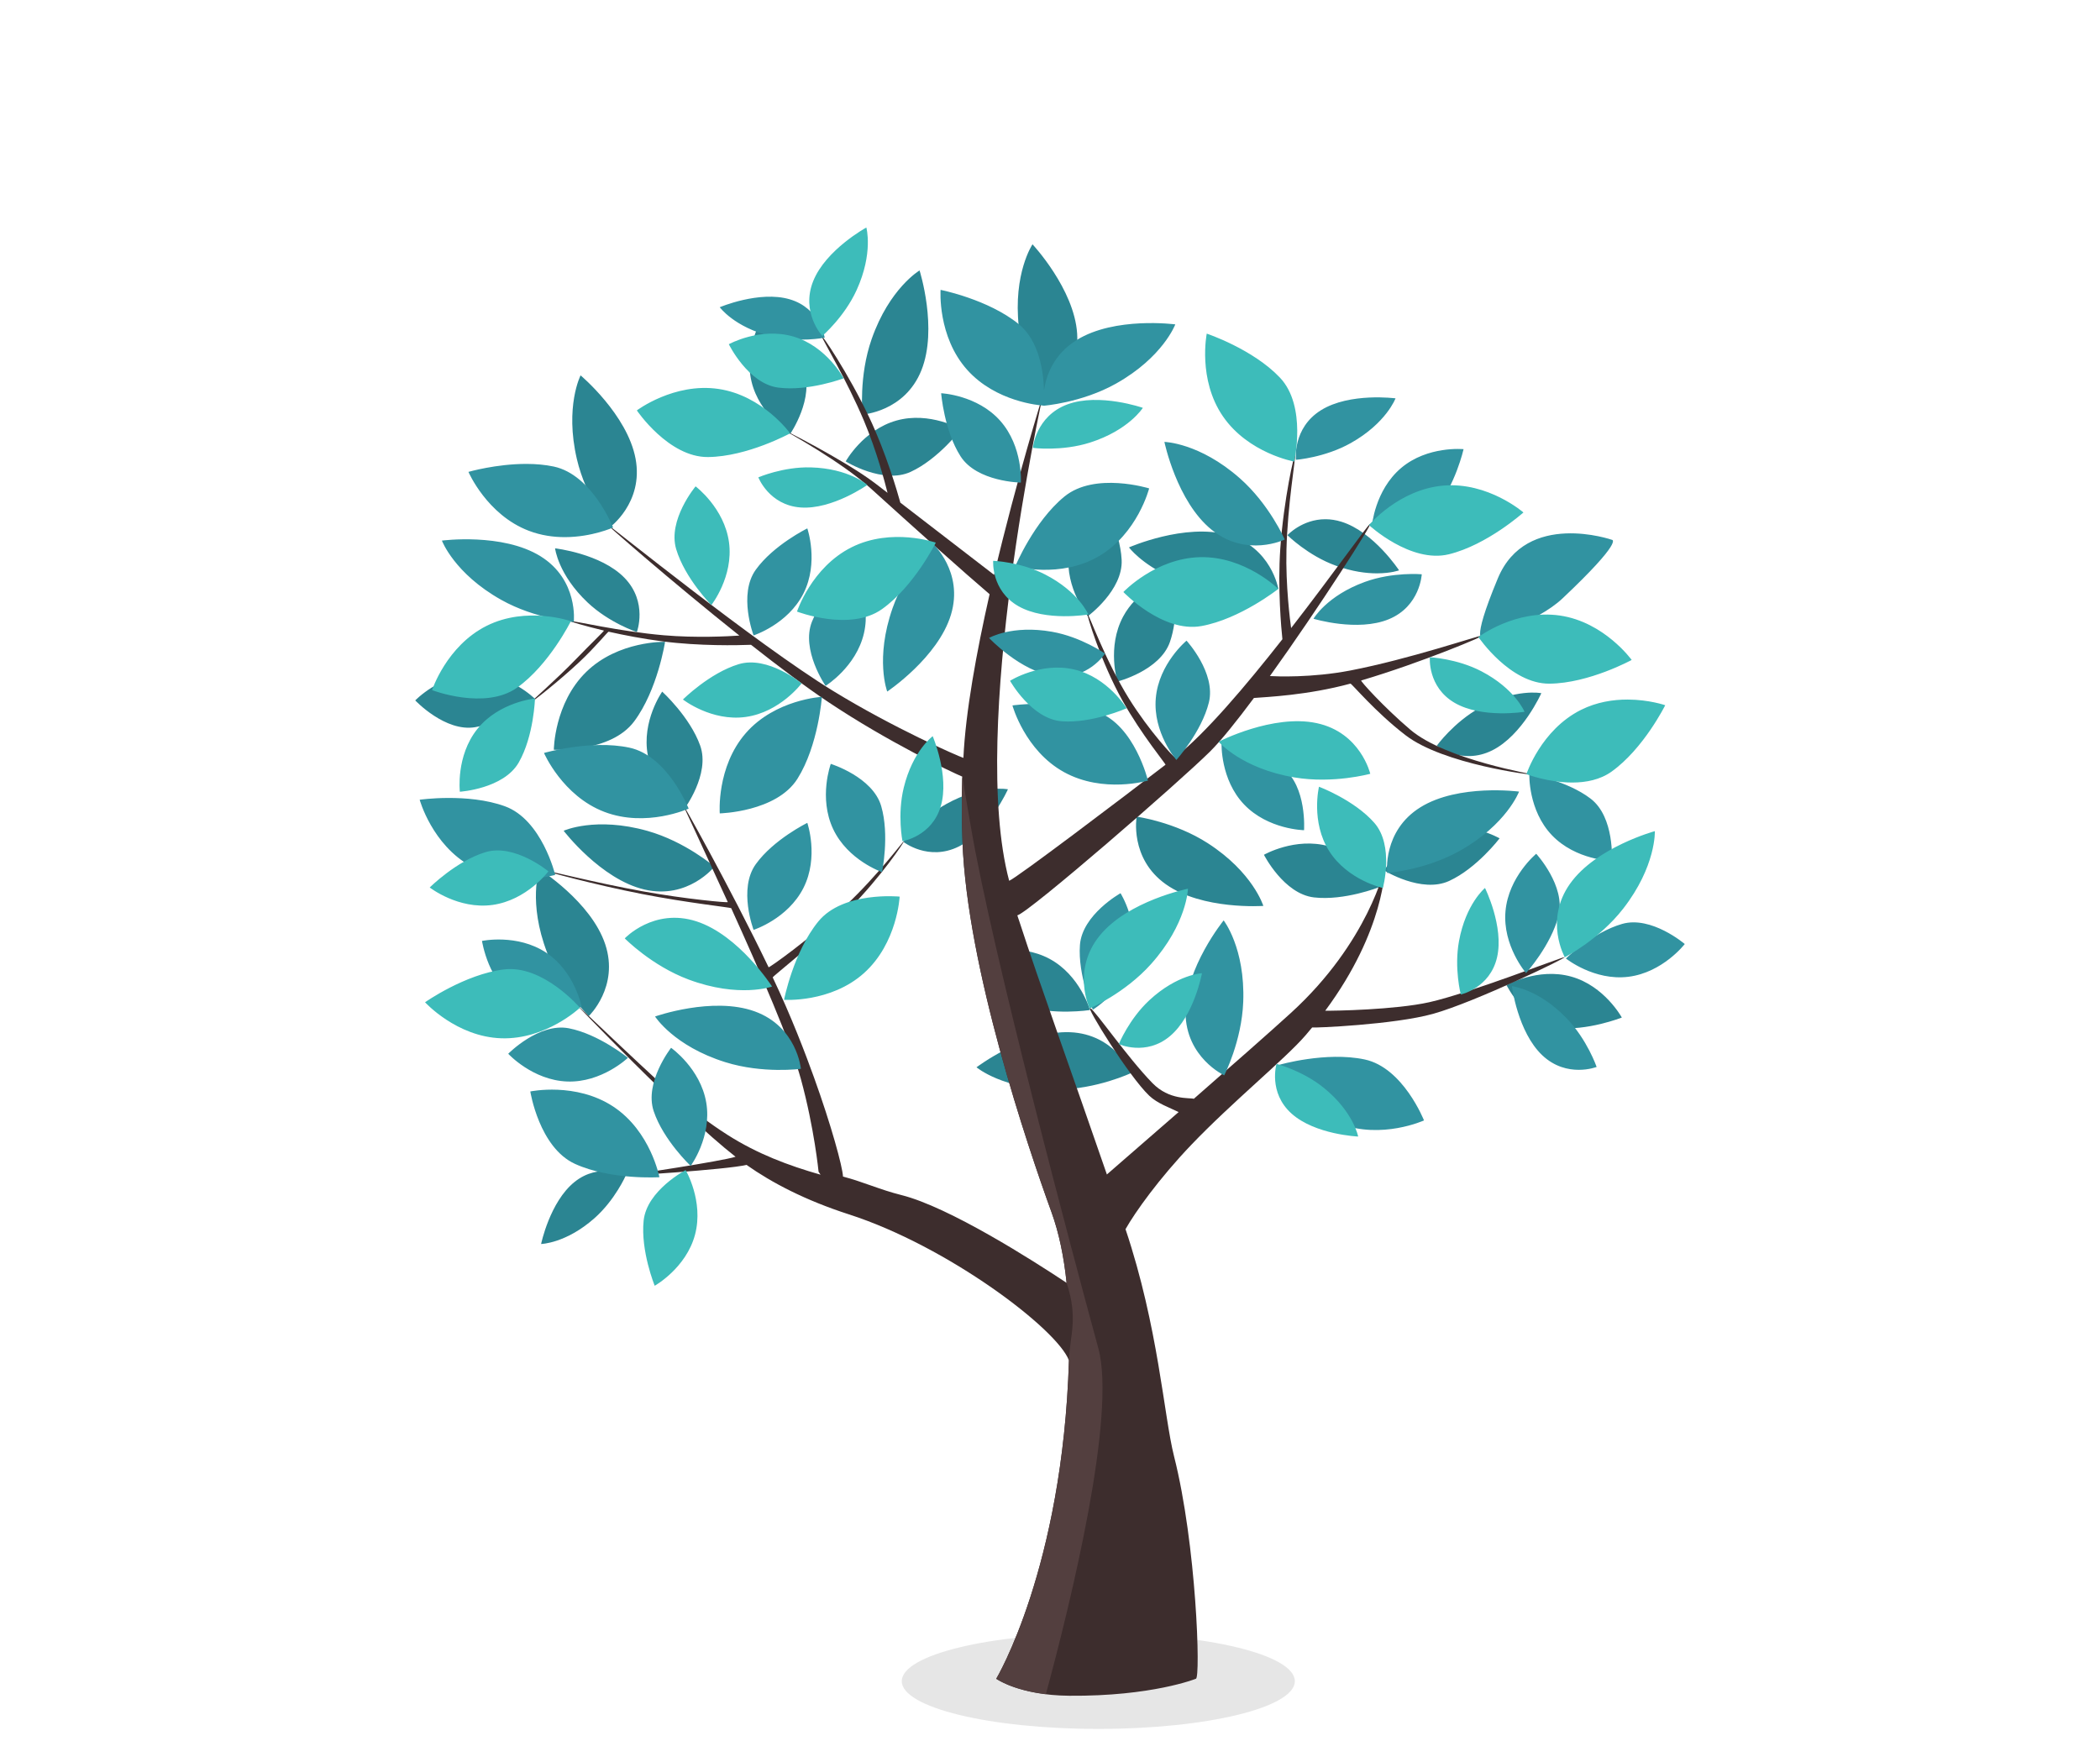 <?xml version="1.0" encoding="UTF-8" standalone="no"?><!DOCTYPE svg PUBLIC "-//W3C//DTD SVG 1.1//EN" "http://www.w3.org/Graphics/SVG/1.1/DTD/svg11.dtd"><svg width="100%" height="100%" viewBox="0 0 286 240" version="1.1" xmlns="http://www.w3.org/2000/svg" xmlns:xlink="http://www.w3.org/1999/xlink" xml:space="preserve" xmlns:serif="http://www.serif.com/" style="fill-rule:evenodd;clip-rule:evenodd;stroke-linejoin:round;stroke-miterlimit:2;"><g id="tree"><ellipse cx="149.578" cy="229.002" rx="26.766" ry="6.503" style="fill-opacity:0.1;"/><path id="leaves-1-" serif:id="leaves 1 " d="M85.249,160.075c0,0 -1.469,3.375 -4.31,5.88c-3.884,3.426 -7.246,3.496 -7.246,3.496c0,0 1.188,-5.739 4.544,-8.443c3.356,-2.705 7.012,-0.933 7.012,-0.933Zm68.832,-13.926c0,0 -4.718,2.234 -10.09,2.26c-7.346,0.036 -11.002,-3.026 -11.002,-3.026c0,0 6.623,-5.021 12.732,-4.78c6.108,0.241 8.36,5.546 8.36,5.546Zm51.095,-11.955c0,0 2.695,5.329 6.819,5.807c4.124,0.478 8.883,-1.396 8.883,-1.396c0,0 -2.354,-4.318 -6.905,-5.581c-4.552,-1.263 -8.797,1.17 -8.797,1.17Zm-124.983,4.205c0,0 -3.758,-3.623 -5.682,-8.64c-2.631,-6.858 -1.061,-11.361 -1.061,-11.361c0,0 7.04,4.42 8.974,10.219c1.935,5.799 -2.231,9.782 -2.231,9.782Zm53.916,-8.59c0,0 1.451,5.794 5.367,7.172c3.916,1.377 8.972,0.601 8.972,0.601c0,0 -1.341,-4.732 -5.501,-6.97c-4.16,-2.237 -8.838,-0.803 -8.838,-0.803Zm20.692,-18.569c0,0 5.173,0.704 9.688,3.615c6.174,3.981 7.566,8.542 7.566,8.542c0,0 -8.291,0.591 -13.277,-2.946c-4.986,-3.537 -3.977,-9.211 -3.977,-9.211Zm17.336,5.193c0,0 2.695,5.33 6.819,5.808c4.124,0.478 8.882,-1.397 8.882,-1.397c0,0 -2.353,-4.318 -6.905,-5.581c-4.552,-1.263 -8.796,1.17 -8.796,1.17Zm-74.84,1.618c0,0 -3.951,-3.412 -9.122,-4.871c-7.07,-1.993 -11.411,-0.019 -11.411,-0.019c0,0 5.044,6.607 10.995,8.004c5.952,1.397 9.538,-3.114 9.538,-3.114Zm91.223,0.521c0,0 5.069,3.157 8.843,1.425c3.773,-1.731 6.868,-5.803 6.868,-5.803c0,0 -4.253,-2.47 -8.799,-1.188c-4.547,1.283 -6.912,5.566 -6.912,5.566Zm-65.49,-3.899c0,0 2.311,-3.194 5.858,-5.164c4.85,-2.693 8.383,-1.996 8.383,-1.996c0,0 -2.559,5.732 -6.69,7.793c-4.132,2.06 -7.551,-0.633 -7.551,-0.633Zm-29.871,-4.427c0,0 3.593,-4.771 2.201,-8.683c-1.392,-3.911 -5.174,-7.353 -5.174,-7.353c0,0 -2.836,4.017 -1.96,8.659c0.876,4.642 4.933,7.377 4.933,7.377Zm102.514,-8.666c0,0 2.311,-3.194 5.858,-5.164c4.85,-2.694 8.383,-1.996 8.383,-1.996c0,0 -2.559,5.732 -6.69,7.792c-4.132,2.061 -7.551,-0.632 -7.551,-0.632Zm-120.246,0.544c0,0 7.716,0.452 10.933,-3.851c3.217,-4.303 4.215,-10.847 4.215,-10.847c0,0 -6.361,-0.175 -10.735,4.096c-4.374,4.271 -4.413,10.602 -4.413,10.602Zm-18.875,-6.718c0,0 4.092,4.35 8.183,3.643c4.091,-0.708 8.125,-3.851 8.125,-3.851c0,0 -3.478,-3.477 -8.201,-3.401c-4.723,0.075 -8.107,3.609 -8.107,3.609Zm102.908,-16.78c-4.024,-1.804 -5.705,-4.062 -5.705,-4.062c0,0 7.608,-3.35 13.494,-1.699c5.886,1.651 6.847,7.334 6.847,7.334c0,0 -5.108,1.079 -10.34,-0.141c-1.437,-0.335 -2.7,-0.757 -3.801,-1.218c0.149,1.228 0.523,5.317 -0.623,8.608c-1.366,3.921 -7.155,5.389 -7.155,5.389c0,0 -1.449,-4.673 0.776,-8.84c1.811,-3.39 5.277,-4.919 6.507,-5.371Zm-72.726,7.47c0,0 -3.744,-1.235 -6.697,-4.019c-4.036,-3.806 -4.442,-7.385 -4.442,-7.385c0,0 6.238,0.703 9.454,4.016c3.215,3.313 1.685,7.388 1.685,7.388Zm61.415,-2.16c0,0 4.814,-3.534 4.608,-7.681c-0.207,-4.146 -2.838,-8.532 -2.838,-8.532c0,0 -3.873,3.031 -4.37,7.729c-0.498,4.697 2.6,8.484 2.6,8.484Zm32.403,-13.21c0.663,0.005 1.378,0.106 2.135,0.342c4.408,1.373 7.852,6.622 7.852,6.622c0,0 -1.084,0.402 -2.971,0.408l-0.039,0.001c-1.441,0 -3.343,-0.23 -5.585,-1.039c-3.817,-1.377 -6.609,-4.16 -6.609,-4.16c0,0 2,-2.178 5.172,-2.174l0.045,0Zm-97.544,1.14c0,0 -3.226,-4.104 -4.444,-9.337c-1.666,-7.154 0.506,-11.399 0.506,-11.399c0,0 6.368,5.343 7.489,11.352c1.122,6.01 -3.551,9.384 -3.551,9.384Zm32.167,-9.016c0,0 5.07,3.157 8.843,1.425c3.773,-1.731 6.868,-5.803 6.868,-5.803c0,0 -4.252,-2.47 -8.799,-1.188c-4.546,1.283 -6.912,5.566 -6.912,5.566Zm-7.546,-3.757c0,0 3.359,-4.938 1.781,-8.778c-1.577,-3.84 -5.521,-7.097 -5.521,-7.097c0,0 -2.64,4.15 -1.542,8.744c1.098,4.595 5.282,7.131 5.282,7.131Zm9.836,-2.631c0,0 -0.529,-5.193 1.242,-10.265c2.421,-6.936 6.528,-9.359 6.528,-9.359c0,0 2.52,7.921 0.251,13.597c-2.269,5.677 -8.021,6.027 -8.021,6.027Zm24.586,-2.126c0,0 -2.713,-4.459 -3.298,-9.8c-0.801,-7.302 1.863,-11.257 1.863,-11.257c0,0 5.685,6.064 6.081,12.164c0.396,6.101 -4.646,8.893 -4.646,8.893Z" style="fill:#2b8592;"/><path id="trunk" d="M120.874,67.128c-0.363,-1.458 -1.488,-5.715 -3.207,-9.8c-2.356,-5.602 -5.645,-11.03 -5.772,-11.54c-0.121,-0.487 3.641,5.045 6.509,11.116c2.275,4.815 3.816,10.105 4.215,11.564c5.806,4.462 11.959,9.211 12.766,9.834c3.058,-12.968 6.655,-24.511 6.655,-24.511c0,0 -10.098,45.546 -4.601,66.186c0.946,-0.332 15.467,-11.326 21.292,-15.808c0.087,-0.067 -3.263,-4.083 -5.854,-8.725c-3.017,-5.407 -4.886,-11.784 -4.795,-11.855c0.154,-0.119 2.387,6.285 5.684,11.589c2.722,4.379 6.161,8.067 6.262,7.989c4.055,-3.15 9.627,-9.73 14.624,-16.093c-0.156,-1.455 -0.656,-6.985 -0.288,-12.337c0.461,-6.698 1.951,-13.221 2.016,-12.722c0.067,0.52 -1.02,6.773 -1.176,12.848c-0.126,4.941 0.512,9.811 0.634,10.691c5.697,-7.343 10.387,-13.997 10.762,-14.199c0.495,-0.265 -6.908,11.345 -13.65,20.736c0.86,0.048 5.681,0.257 10.948,-0.758c8.01,-1.545 17.35,-4.726 18.061,-4.798c0.613,-0.061 -8.337,3.721 -16.58,6.157c-0.144,0.042 2.983,3.54 6.678,6.691c4.896,4.175 17.025,6.11 16.835,6.164c-0.199,0.056 -12.305,-1.434 -17.458,-5.391c-4.222,-3.242 -7.358,-7.08 -7.521,-7.036c-5.897,1.598 -11.382,1.812 -13.141,1.955c-2.339,3.146 -4.471,5.804 -5.996,7.316c-4.196,4.161 -24.596,21.872 -26.224,22.295c0.124,0.414 0.135,0.393 0.267,0.801c2.739,8.436 7.463,21.522 11.929,34.494c1.256,-1.089 5.236,-4.543 9.772,-8.501c-1.276,-0.624 -2.883,-1.166 -4,-2.224c-2.8,-2.653 -8.758,-12.343 -8.047,-11.95c0.735,0.407 5.007,6.656 8.468,10.218c2.31,2.377 5.073,1.972 5.648,2.149c5.074,-4.436 10.422,-9.141 13.227,-11.701c10.58,-9.652 12.807,-19.872 12.807,-19.872c0,0 0.03,8.548 -8.138,19.576c1.123,0.025 9.548,-0.123 14.174,-1.159c5.429,-1.217 17.685,-6.004 18.399,-6.14c0.838,-0.159 -12.157,6.127 -17.883,7.724c-5.323,1.484 -16.296,1.936 -16.473,1.857c-0.295,0.36 -0.599,0.721 -0.912,1.084c-2.751,3.19 -10.019,9.113 -15.56,14.916c-4.387,4.596 -7.624,9.139 -8.944,11.475c4.481,13.334 5.225,25.476 6.613,30.951c3.054,12.059 3.635,30.29 2.967,30.291c0,0 -5.994,2.41 -17.255,2.313c-6.796,-0.059 -9.931,-2.313 -9.931,-2.313c0,0 9.044,-15.073 9.902,-43.362c-1.6,-4.278 -16.506,-15.555 -29.959,-19.894c-5.966,-1.925 -10.508,-4.31 -13.956,-6.743c-2.637,0.655 -17.349,1.562 -16.567,1.468c0.67,-0.08 13.349,-1.998 15.076,-2.575c-7.489,-5.847 -22.099,-21.182 -22.099,-21.182c0,0 12.396,11.823 14.215,13.232c1.947,1.508 4.042,3.225 6.82,4.988c4.066,2.58 8.236,4.147 12.64,5.406c-0.167,-0.242 -0.27,-0.406 -0.27,-0.406c0,0 -0.568,-5.89 -2.405,-12.615c-1.331,-4.872 -5.65,-14.831 -9.494,-23.285c-0.04,-0.088 -6.057,-0.738 -12.118,-1.923c-6.585,-1.287 -13.258,-3.116 -13.301,-3.211c-0.057,-0.125 6.759,1.643 13.363,2.839c5.884,1.066 11.641,1.578 11.591,1.468c-3.215,-7.032 -6.07,-13.172 -6.237,-13.533c-0.255,-0.55 6.424,11.25 11.796,22.411c0.05,0.104 5.624,-3.825 10.489,-8.403c4.47,-4.206 7.891,-8.864 7.937,-8.769c0.056,0.117 -3.12,4.85 -7.406,9.188c-4.819,4.879 -10.521,9.239 -10.458,9.37c2.523,5.285 4.474,10.435 5.619,13.613c2.363,6.558 3.892,12.174 3.951,13.511c2.716,0.705 5.019,1.785 7.951,2.519c6.522,1.633 17.94,8.927 22.503,11.957c-0.369,-3.547 -1.033,-6.799 -2.059,-9.628c-3.247,-8.953 -11.472,-33.233 -12.122,-50.443c-0.117,-3.085 -0.118,-6.055 -0.031,-8.886c-1.564,-0.655 -10.136,-4.746 -18.169,-10.107c-3.043,-2.03 -6.79,-4.847 -10.599,-7.847c-1.796,0.072 -7.026,0.184 -12.053,-0.468c-2.62,-0.34 -5.204,-0.837 -7.343,-1.317c-0.102,-0.023 -1.75,2.044 -4.01,4.155c-2.799,2.613 -6.32,5.379 -6.44,5.351c-0.11,-0.026 3.369,-3.03 5.996,-5.755c1.98,-2.054 3.899,-3.886 3.82,-3.905c-2.605,-0.625 -4.864,-1.289 -4.6,-1.307c0.524,-0.036 6.699,1.426 12.754,1.947c4.395,0.378 8.769,0.146 10.289,0.042c-9.322,-7.428 -18.481,-15.445 -18.082,-15.221c0.559,0.315 20.354,16.334 30.857,22.767c8.254,5.056 16.87,8.821 17.736,9.115c0.29,-6.226 1.781,-14.396 3.568,-22.296c-3.265,-2.773 -10.679,-9.41 -16.188,-14.412c-4.021,-3.651 -11.4,-7.688 -11.766,-7.913c-0.517,-0.32 8.1,4.005 12.285,7.156c0.579,0.435 1.166,0.894 1.768,1.356Z" style="fill:#3d2d2d;"/><path id="trunk-highlight" serif:id="trunk highlight" d="M131.051,105.787c0,0 0.955,5.559 1.14,6.654c2.918,17.282 14.024,58.881 17.387,71.195c2.495,9.139 -3.748,34.61 -7.136,47.131c-4.608,-0.543 -6.762,-2.092 -6.762,-2.092c0,0 9.044,-15.073 9.902,-43.362c0.101,-3.352 1.3,-5.683 -0.319,-10.569c-0.369,-3.547 -1.033,-6.799 -2.059,-9.628c-3.247,-8.953 -11.472,-33.233 -12.122,-50.443c-0.117,-3.085 -0.118,-6.055 -0.031,-8.886Z" style="fill:#533f3f;"/><path id="leaves-2" serif:id="leaves 2" d="M72.223,148.674c0,0 1.199,7.636 6.087,9.865c4.889,2.229 11.494,1.814 11.494,1.814c0,0 -1.18,-6.254 -6.283,-9.62c-5.103,-3.366 -11.298,-2.059 -11.298,-2.059Zm19.173,-5.948c0,0 -3.684,4.701 -2.367,8.638c1.316,3.938 5.032,7.452 5.032,7.452c0,0 2.912,-3.963 2.125,-8.62c-0.787,-4.658 -4.79,-7.47 -4.79,-7.47Zm102.539,9.893c0,0 -2.829,-7.192 -8.086,-8.306c-5.256,-1.113 -11.613,0.728 -11.613,0.728c0,0 2.511,5.848 8.224,8.024c5.712,2.177 11.475,-0.446 11.475,-0.446Zm-124.719,-9.081c0,0 4.183,-4.263 8.258,-3.469c4.075,0.793 8.042,4.021 8.042,4.021c0,0 -3.551,3.403 -8.271,3.228c-4.721,-0.175 -8.029,-3.78 -8.029,-3.78Zm97.513,2.94c0,0 2.386,-4.642 2.587,-10.011c0.274,-7.341 -2.666,-11.095 -2.666,-11.095c0,0 -5.235,6.457 -5.193,12.57c0.043,6.113 5.272,8.536 5.272,8.536Zm-57.651,-0.888c0,0 -5.173,0.698 -10.301,-0.907c-7.01,-2.194 -9.566,-6.22 -9.566,-6.22c0,0 7.835,-2.777 13.582,-0.694c5.748,2.083 6.285,7.821 6.285,7.821Zm108.368,-0.256c0,0 -1.28,-3.728 -4.1,-6.646c-3.855,-3.989 -7.438,-4.351 -7.438,-4.351c0,0 0.779,6.229 4.131,9.403c3.352,3.175 7.407,1.594 7.407,1.594Zm-64.84,-23.665c0,0 -5.217,2.907 -5.529,7.047c-0.312,4.139 1.753,8.819 1.753,8.819c0,0 4.22,-2.525 5.299,-7.124c1.079,-4.599 -1.523,-8.742 -1.523,-8.742Zm-86.965,6.5c0,0 0.926,5.9 4.704,7.622c3.777,1.723 8.882,1.402 8.882,1.402c0,0 -0.912,-4.832 -4.855,-7.434c-3.944,-2.601 -8.731,-1.59 -8.731,-1.59Zm163.807,0.421c0,0 -4.537,-3.884 -8.528,-2.739c-3.991,1.145 -7.662,4.705 -7.662,4.705c0,0 3.832,3.081 8.52,2.496c4.687,-0.584 7.67,-4.462 7.67,-4.462Zm-20.23,-12.294c0,0 4.044,4.395 3.043,8.425c-1.001,4.029 -4.428,7.825 -4.428,7.825c0,0 -3.216,-3.72 -2.8,-8.425c0.416,-4.705 4.185,-7.825 4.185,-7.825Zm-106.587,10.367c0,0 -2.124,-5.582 0.301,-8.952c2.425,-3.37 7.016,-5.624 7.016,-5.624c0,0 1.606,4.648 -0.527,8.863c-2.132,4.215 -6.79,5.713 -6.79,5.713Zm-27.018,-7.492c0,0 -1.805,-7.516 -6.856,-9.347c-5.051,-1.831 -11.602,-0.889 -11.602,-0.889c0,0 1.676,6.139 7.032,9.087c5.355,2.947 11.426,1.149 11.426,1.149Zm113.308,-0.256c0,0 5.205,-0.388 9.889,-3.02c6.405,-3.598 8.072,-8.066 8.072,-8.066c0,0 -8.24,-1.094 -13.432,2.133c-5.192,3.228 -4.529,8.953 -4.529,8.953Zm-75.777,-14.863c0,0 5.705,1.765 6.867,5.751c1.161,3.986 0.11,8.991 0.11,8.991c0,0 -4.652,-1.597 -6.659,-5.874c-2.007,-4.276 -0.318,-8.868 -0.318,-8.868Zm106.371,13.215c0,0 0.411,-5.958 -2.888,-8.479c-3.299,-2.52 -8.347,-3.344 -8.347,-3.344c0,0 -0.187,4.914 3.078,8.328c3.265,3.414 8.157,3.495 8.157,3.495Zm-41.916,-4.181c0,0 0.411,-5.958 -2.888,-8.478c-3.299,-2.521 -8.347,-3.345 -8.347,-3.345c0,0 -0.187,4.915 3.078,8.328c3.265,3.414 8.157,3.495 8.157,3.495Zm-83.812,-2.941c0,0 -2.83,-7.193 -8.086,-8.306c-5.256,-1.114 -11.614,0.727 -11.614,0.727c0,0 2.512,5.848 8.224,8.025c5.713,2.176 11.476,-0.446 11.476,-0.446Zm4.236,0.65c0,0 7.727,-0.174 10.586,-4.723c2.858,-4.549 3.324,-11.152 3.324,-11.152c0,0 -6.355,0.34 -10.369,4.95c-4.014,4.611 -3.541,10.925 -3.541,10.925Zm58.319,-4.468c0,0 -1.805,-7.516 -6.856,-9.347c-5.051,-1.831 -11.602,-0.889 -11.602,-0.889c0,0 1.676,6.139 7.032,9.087c5.356,2.947 11.426,1.149 11.426,1.149Zm5.252,-19.059c0,0 4.043,4.395 3.042,8.424c-1.001,4.03 -4.427,7.826 -4.427,7.826c0,0 -3.217,-3.72 -2.8,-8.425c0.416,-4.705 4.185,-7.825 4.185,-7.825Zm-34.592,-13.251c0,0 -3.653,3.728 -5.434,8.797c-2.435,6.931 -0.737,11.387 -0.737,11.387c0,0 6.911,-4.618 8.68,-10.47c1.769,-5.851 -2.509,-9.714 -2.509,-9.714Zm-14.567,19.408c0,0 -3.396,-4.913 -1.847,-8.765c1.55,-3.851 5.469,-7.137 5.469,-7.137c0,0 2.67,4.129 1.606,8.732c-1.063,4.602 -5.228,7.17 -5.228,7.17Zm38.061,-4.395c0,0 -3.226,-2.267 -7.221,-2.974c-5.463,-0.967 -8.576,0.843 -8.576,0.843c0,0 4.287,4.586 8.864,5.189c4.577,0.602 6.933,-3.058 6.933,-3.058Zm69.047,-15.496c0,0 -11.675,-4.073 -15.554,5.25c-3.879,9.323 -1.927,8.094 -1.927,8.094c0,0 7.136,-1.962 10.761,-5.387c8.352,-7.889 6.72,-7.957 6.72,-7.957Zm-116.912,13.018c0,0 -2.124,-5.582 0.301,-8.952c2.425,-3.37 7.016,-5.624 7.016,-5.624c0,0 1.606,4.648 -0.527,8.863c-2.132,4.215 -6.79,5.713 -6.79,5.713Zm90.997,-8.326c0,0 -3.927,-0.349 -7.74,1.037c-5.214,1.896 -7.004,5.021 -7.004,5.021c0,0 6.006,1.826 10.271,0.058c4.265,-1.768 4.473,-6.116 4.473,-6.116Zm-115.485,6.498c0,0 -5.206,-0.389 -9.89,-3.02c-6.404,-3.598 -8.071,-8.066 -8.071,-8.066c0,0 8.24,-1.094 13.432,2.133c5.192,3.228 4.529,8.953 4.529,8.953Zm78.358,-18.196c0,0 -7.381,-2.293 -11.539,1.11c-4.157,3.403 -6.699,9.515 -6.699,9.515c0,0 6.133,1.7 11.405,-1.394c5.273,-3.095 6.833,-9.231 6.833,-9.231Zm18.469,6.964c0,0 -2.084,-4.787 -6.114,-8.34c-5.509,-4.859 -10.277,-4.958 -10.277,-4.958c0,0 1.686,8.139 6.445,11.975c4.76,3.837 9.946,1.323 9.946,1.323Zm-103.214,-10.299c1.217,0.004 2.464,0.105 3.655,0.357c5.256,1.114 8.085,8.306 8.085,8.306c0,0 -2.849,1.297 -6.526,1.31l-0.061,0c-1.536,0 -3.214,-0.226 -4.888,-0.864c-5.713,-2.176 -8.224,-8.024 -8.224,-8.024c0,0 3.765,-1.09 7.896,-1.086l0.063,0.001Zm115.079,8.478c0,0 5.922,0.776 8.64,-2.362c2.718,-3.138 3.85,-8.126 3.85,-8.126c0,0 -4.893,-0.488 -8.501,2.561c-3.608,3.05 -3.989,7.927 -3.989,7.927Zm-47.804,-5.935c0,0 -5.971,-0.082 -8.211,-3.577c-2.24,-3.495 -2.645,-8.594 -2.645,-8.594c0,0 4.913,0.219 8.046,3.754c3.133,3.535 2.81,8.417 2.81,8.417Zm37.461,-3.103c0,0 3.932,-0.293 7.469,-2.28c4.837,-2.718 6.096,-6.092 6.096,-6.092c0,0 -6.223,-0.826 -10.144,1.611c-3.921,2.437 -3.421,6.761 -3.421,6.761Zm-34.393,-7.385c-0.497,-0.031 -6.463,-0.5 -10.37,-4.861c-4.08,-4.553 -3.632,-10.901 -3.632,-10.901c0,0 6.495,1.278 10.656,4.676c2.789,2.278 3.358,6.485 3.429,9.01c0.285,-1.961 1.268,-4.876 4.449,-6.853c5.192,-3.227 13.432,-2.133 13.432,-2.133c0,0 -1.667,4.468 -8.072,8.066c-4.684,2.631 -9.89,3.019 -9.89,3.019c0,0 0,-0.007 -0.002,-0.023Zm-29.786,-9.25c0,0 -3.61,0.717 -7.288,-0.189c-5.029,-1.238 -7.003,-3.96 -7.003,-3.96c0,0 5.392,-2.295 9.527,-1.08c4.136,1.214 4.764,5.229 4.764,5.229Z" style="fill:#3193a1;"/><path id="leaves-3" serif:id="leaves 3" d="M93.378,159.385c0,0 -5.296,2.762 -5.721,6.891c-0.426,4.13 1.508,8.864 1.508,8.864c0,0 4.288,-2.407 5.494,-6.975c1.205,-4.567 -1.281,-8.78 -1.281,-8.78Zm80.472,-14.463c0,0 3.568,0.905 6.499,3.305c4.008,3.28 4.62,6.587 4.62,6.587c0,0 -5.856,-0.247 -9.067,-3.122c-3.211,-2.875 -2.052,-6.77 -2.052,-6.77Zm-21.478,-2.698c0,0 1.386,-3.409 4.165,-5.984c3.799,-3.52 7.158,-3.672 7.158,-3.672c0,0 -1.047,5.766 -4.335,8.552c-3.289,2.787 -6.988,1.104 -6.988,1.104Zm-73.391,-4.956c0,0 -5.019,-5.878 -10.351,-5.218c-5.332,0.661 -10.742,4.473 -10.742,4.473c0,0 4.28,4.71 10.39,4.907c6.11,0.196 10.703,-4.162 10.703,-4.162Zm69.419,0.103c0,0 4.798,-2.057 8.374,-6.066c4.89,-5.481 5.017,-10.248 5.017,-10.248c0,0 -8.149,1.638 -12.012,6.376c-3.864,4.737 -1.379,9.938 -1.379,9.938Zm-25.877,-15.239c0,0 -7.69,-0.77 -11.083,3.396c-3.392,4.166 -4.66,10.662 -4.66,10.662c0,0 6.349,0.439 10.896,-3.647c4.547,-4.087 4.847,-10.411 4.847,-10.411Zm76.424,13.335c0,0 -0.929,-3.561 -0.242,-7.286c0.938,-5.094 3.538,-7.225 3.538,-7.225c0,0 2.611,5.247 1.643,9.447c-0.969,4.2 -4.939,5.064 -4.939,5.064Zm-113.861,-7.646c0,0 3.657,3.725 8.691,5.604c6.882,2.568 11.37,0.957 11.37,0.957c0,0 -4.483,-6.999 -10.299,-8.881c-5.817,-1.882 -9.762,2.32 -9.762,2.32Zm128.026,2.57c0,0 4.649,-2.374 7.948,-6.615c4.51,-5.798 4.316,-10.562 4.316,-10.562c0,0 -8.02,2.183 -11.556,7.169c-3.536,4.987 -0.708,10.008 -0.708,10.008Zm-138.425,-11.698c0,0 -4.592,-3.819 -8.566,-2.618c-3.974,1.201 -7.595,4.813 -7.595,4.813c0,0 3.876,3.026 8.555,2.376c4.679,-0.651 7.606,-4.571 7.606,-4.571Zm113.649,2.263c0,0 1.57,-5.763 -1.172,-8.88c-2.741,-3.118 -7.53,-4.914 -7.53,-4.914c0,0 -1.146,4.782 1.388,8.769c2.533,3.987 7.314,5.025 7.314,5.025Zm-65.427,-6.374c0,0 -0.725,-3.608 0.173,-7.289c1.227,-5.031 3.944,-7.012 3.944,-7.012c0,0 2.307,5.387 1.102,9.526c-1.206,4.138 -5.219,4.775 -5.219,4.775Zm-60.281,-6.737c0,0 5.96,-0.382 8.022,-3.985c2.062,-3.603 2.21,-8.716 2.21,-8.716c0,0 -4.896,0.465 -7.847,4.153c-2.952,3.688 -2.385,8.548 -2.385,8.548Zm159.063,-12.555c2.922,0.01 5.096,0.772 5.096,0.772c0,0 -2.942,5.929 -7.316,9.049c-1.555,1.109 -3.469,1.472 -5.289,1.481l-0.06,0c-3.278,0 -6.238,-1.14 -6.238,-1.14c0,0 1.964,-6.019 7.43,-8.756c2.157,-1.08 4.397,-1.407 6.32,-1.406l0.057,0Zm-35.073,10.11c0,0 -5.031,1.392 -10.329,0.497c-7.243,-1.223 -10.321,-4.865 -10.321,-4.865c0,0 7.386,-3.813 13.363,-2.529c5.977,1.284 7.287,6.897 7.287,6.897Zm-49.06,-12.667c0,0 2.917,5.212 7.058,5.516c4.14,0.303 8.815,-1.77 8.815,-1.77c0,0 -2.533,-4.215 -7.134,-5.285c-4.601,-1.071 -8.739,1.539 -8.739,1.539Zm-28.386,0.355c0,0 -4.592,-3.819 -8.566,-2.618c-3.974,1.201 -7.595,4.813 -7.595,4.813c0,0 3.876,3.027 8.555,2.376c4.678,-0.651 7.606,-4.571 7.606,-4.571Zm85.561,-3.559c0,0 3.677,0.162 7.035,1.916c4.59,2.398 5.861,5.511 5.861,5.511c0,0 -5.784,0.948 -9.512,-1.215c-3.728,-2.164 -3.384,-6.212 -3.384,-6.212Zm-135.888,4.476c0,0 7.213,2.778 11.587,-0.342c4.374,-3.12 7.316,-9.049 7.316,-9.049c0,0 -6.007,-2.103 -11.473,0.634c-5.466,2.737 -7.43,8.757 -7.43,8.757Zm142.5,-7.233c0,0 4.324,6.407 9.696,6.353c5.372,-0.054 11.179,-3.231 11.179,-3.231c0,0 -3.721,-5.164 -9.77,-6.048c-6.049,-0.885 -11.105,2.926 -11.105,2.926Zm-48.351,-6.129c0,0 5.337,5.59 10.624,4.635c5.287,-0.955 10.478,-5.062 10.478,-5.062c0,0 -4.535,-4.465 -10.646,-4.322c-6.112,0.143 -10.456,4.749 -10.456,4.749Zm-44.449,2.662c0,0 7.213,2.778 11.587,-0.341c4.374,-3.12 7.316,-9.049 7.316,-9.049c0,0 -6.007,-2.104 -11.473,0.633c-5.466,2.738 -7.43,8.757 -7.43,8.757Zm26.718,-6.915c0,0 3.678,0.129 7.051,1.853c4.612,2.357 5.91,5.459 5.91,5.459c0,0 -5.775,0.999 -9.522,-1.13c-3.747,-2.13 -3.439,-6.182 -3.439,-6.182Zm-40.529,-10.141c0,0 -3.832,4.58 -2.643,8.558c1.19,3.977 4.791,7.609 4.791,7.609c0,0 3.038,-3.867 2.401,-8.548c-0.637,-4.681 -4.549,-7.619 -4.549,-7.619Zm91.707,5.276c0,0 5.671,5.252 10.889,3.975c5.219,-1.278 10.147,-5.696 10.147,-5.696c0,0 -4.8,-4.179 -10.891,-3.661c-6.091,0.518 -10.145,5.382 -10.145,5.382Zm-83.162,-6.502c0,0 3.376,-1.464 7.163,-1.357c5.177,0.146 7.682,2.388 7.682,2.388c0,0 -4.784,3.385 -9.083,3.072c-4.299,-0.312 -5.762,-4.103 -5.762,-4.103Zm72.976,-2.152c0,0 1.758,-7.527 -1.935,-11.429c-3.693,-3.903 -9.971,-5.999 -9.971,-5.999c0,0 -1.256,6.239 2.209,11.275c3.464,5.037 9.697,6.153 9.697,6.153Zm-89.522,-6.968c0,0 4.323,6.407 9.696,6.353c5.372,-0.054 11.179,-3.231 11.179,-3.231c0,0 -3.721,-5.163 -9.77,-6.048c-6.049,-0.885 -11.105,2.926 -11.105,2.926Zm53.935,5.105c0,0 3.91,0.509 7.776,-0.722c5.286,-1.682 7.202,-4.732 7.202,-4.732c0,0 -5.927,-2.068 -10.26,-0.475c-4.333,1.594 -4.718,5.929 -4.718,5.929Zm-41.408,-14.121c0,0 2.615,5.37 6.732,5.909c4.116,0.539 8.902,-1.264 8.902,-1.264c0,0 -2.289,-4.353 -6.821,-5.684c-4.533,-1.33 -8.813,1.039 -8.813,1.039Zm12.728,-1.128c0,0 2.999,-2.559 4.68,-6.253c2.297,-5.049 1.32,-8.515 1.32,-8.515c0,0 -5.51,3.008 -7.234,7.291c-1.723,4.283 1.234,7.477 1.234,7.477Z" style="fill:#3dbcba;"/></g></svg>